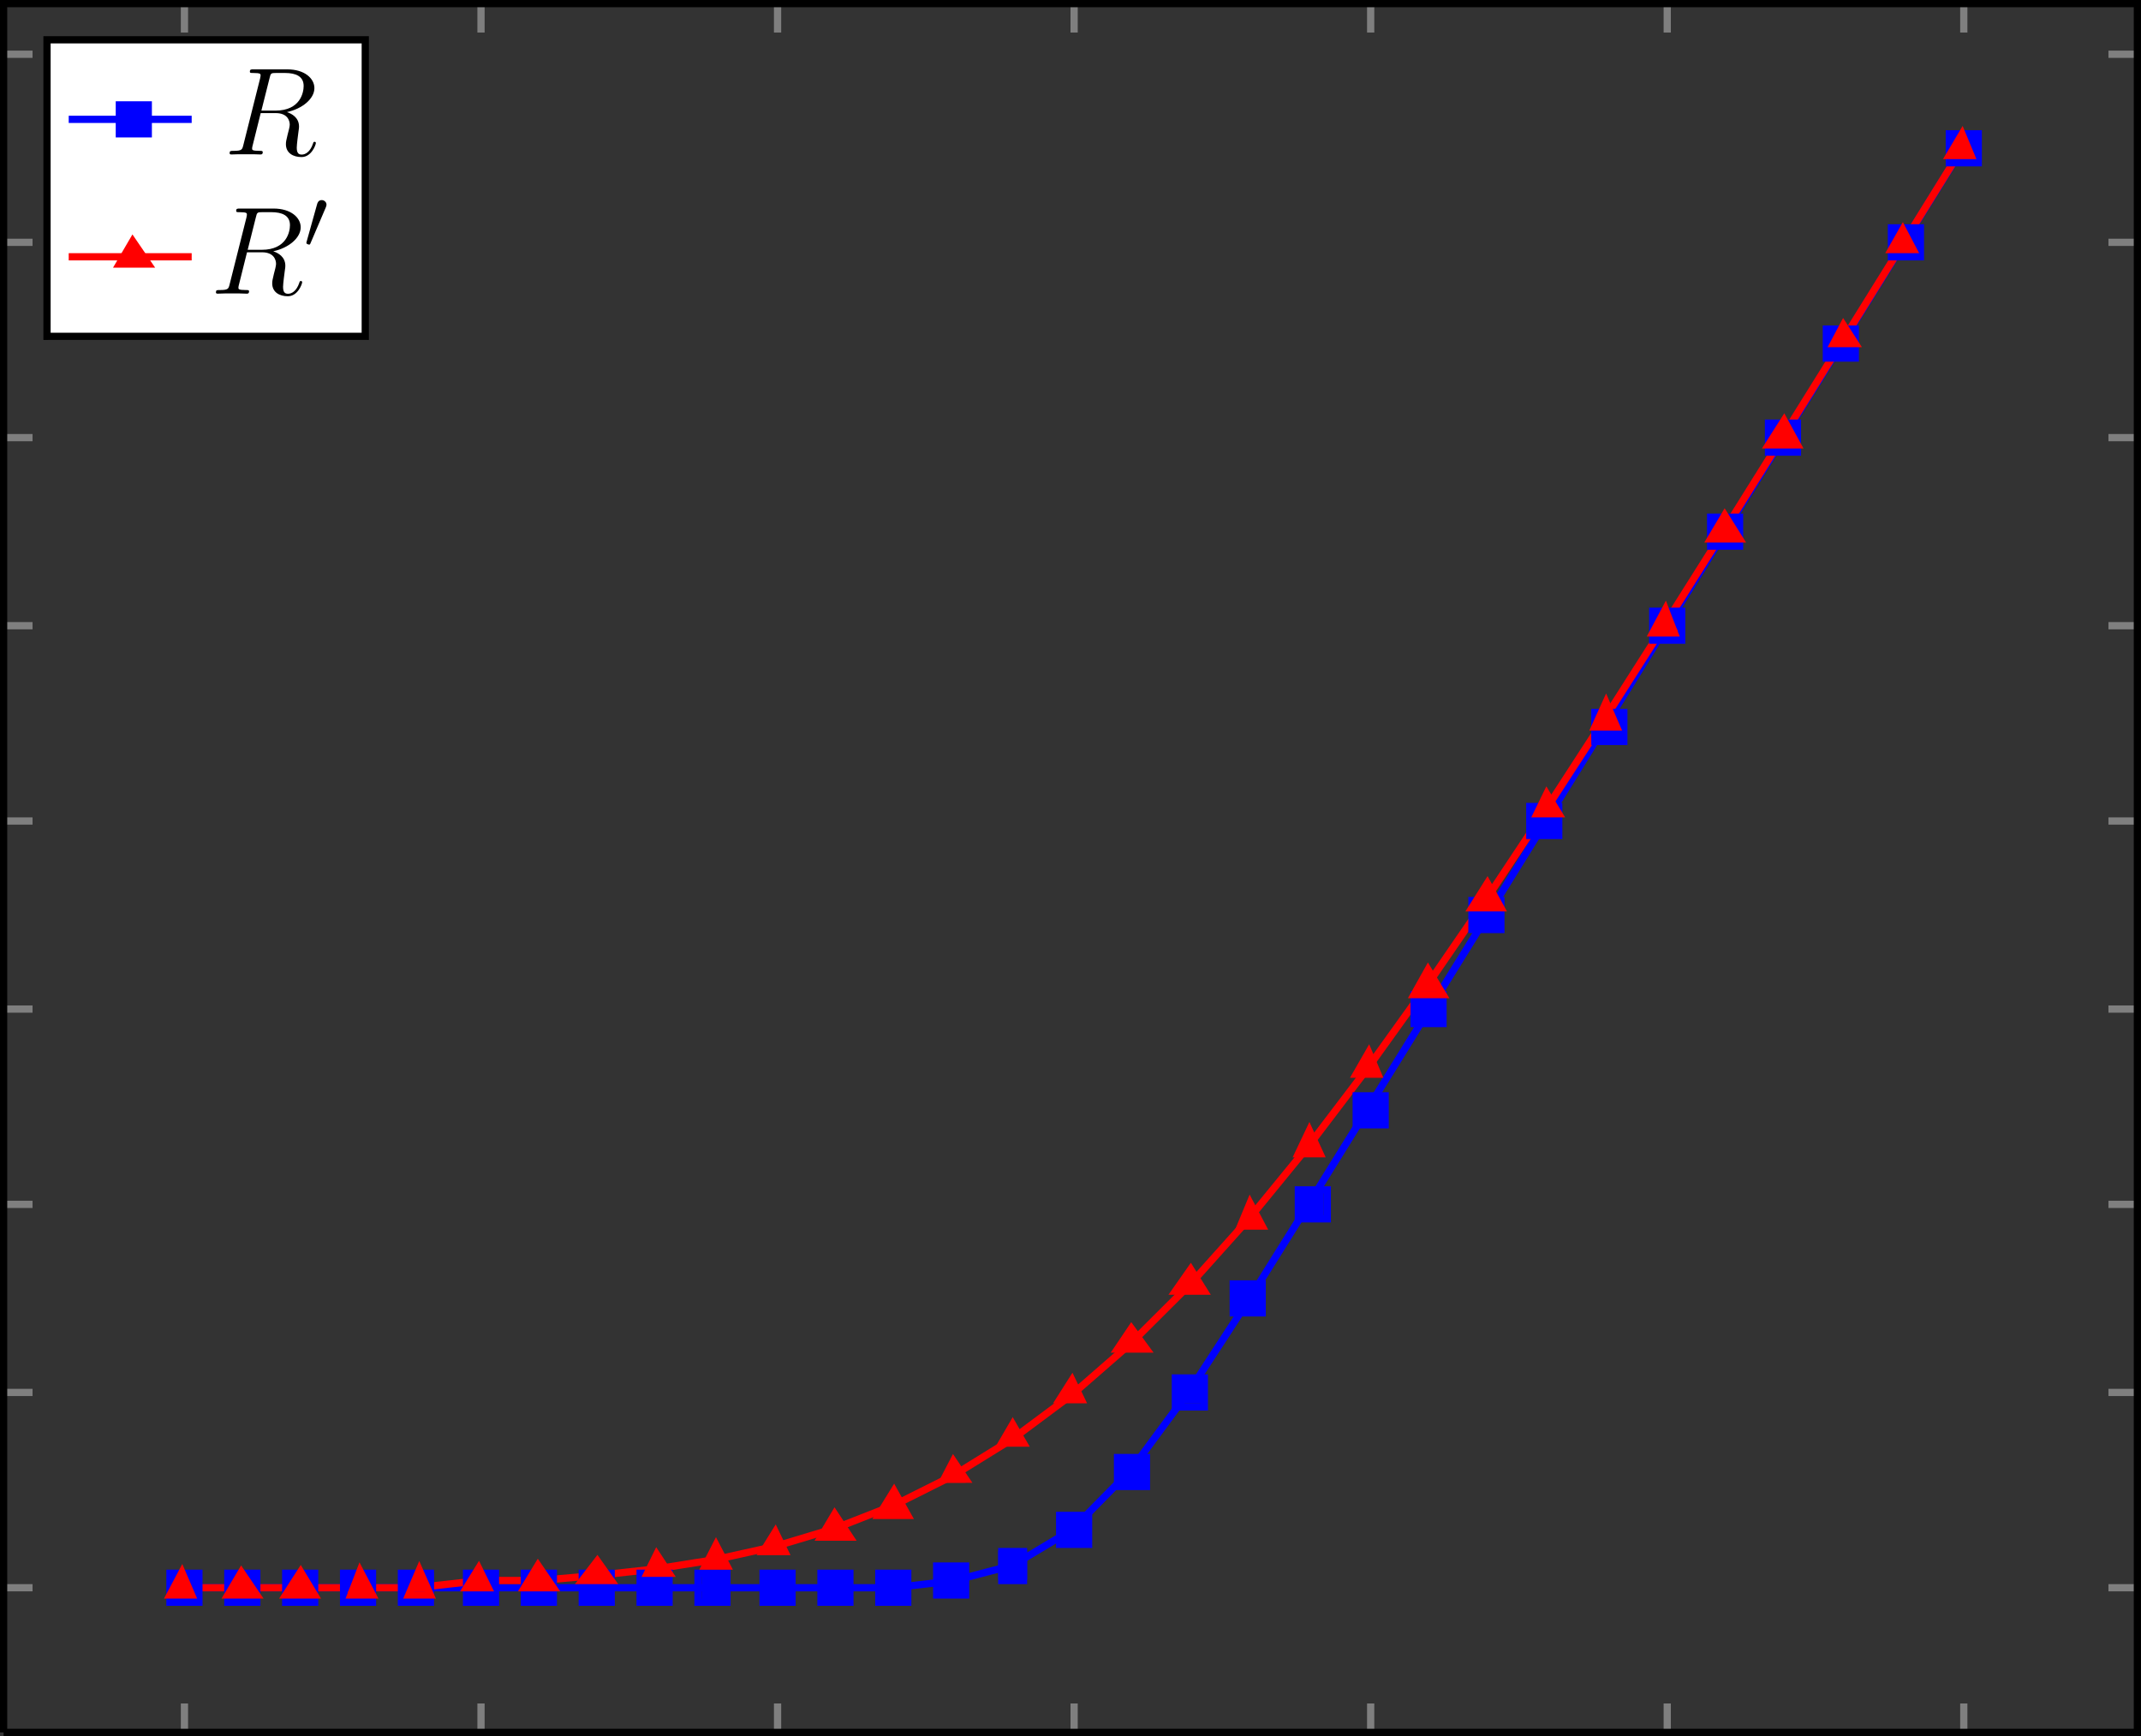 <?xml version="1.0" encoding="UTF-8" standalone="no"?>
<svg
   xmlns:dc="http://purl.org/dc/elements/1.1/"
   xmlns:cc="http://creativecommons.org/ns#"
   xmlns:rdf="http://www.w3.org/1999/02/22-rdf-syntax-ns#"
   xmlns:svg="http://www.w3.org/2000/svg"
   xmlns="http://www.w3.org/2000/svg"
   xmlns:xlink="http://www.w3.org/1999/xlink"
   xmlns:sodipodi="http://sodipodi.sourceforge.net/DTD/sodipodi-0.dtd"
   xmlns:inkscape="http://www.inkscape.org/namespaces/inkscape"
   width="370"
   height="300"
   viewBox="0 0 296 240"
   version="1.1"
   id="svg2"
   inkscape:version="0.48.4 r9939"
   sodipodi:docname="perf-func.svg">
  <rect x="0" y="0" width="296" height="240" fill="#333333" stroke="none"/>
  <sodipodi:namedview
     pagecolor="#ffffff"
     bordercolor="#666666"
     borderopacity="1"
     objecttolerance="10"
     gridtolerance="10"
     guidetolerance="10"
     inkscape:pageopacity="0"
     inkscape:pageshadow="2"
     inkscape:window-width="640"
     inkscape:window-height="480"
     id="namedview307"
     showgrid="false"
     fit-margin-top="0"
     fit-margin-left="0"
     fit-margin-right="0"
     fit-margin-bottom="0"
     inkscape:zoom="0.30787869"
     inkscape:cx="178.68124"
     inkscape:cy="16.702499"
     inkscape:window-x="49"
     inkscape:window-y="24"
     inkscape:window-maximized="0"
     inkscape:current-layer="svg2" />
  <defs
     id="defs4">
    <g
       id="g6">
      <symbol
         overflow="visible"
         id="glyph0-0"
         style="overflow:visible">
        <path
           style="stroke:none"
           d=""
           id="path9"
           inkscape:connector-curvature="0" />
      </symbol>
      <symbol
         overflow="visible"
         id="glyph0-1"
         style="overflow:visible">
        <path
           style="stroke:none"
           d="m 11.047,-9.469 c 0,0.875 -0.438,3.406 -3.906,3.406 l -1.938,0 1.141,-4.531 c 0.141,-0.641 0.219,-0.672 0.891,-0.672 l 1.234,0 c 1.484,0 2.578,0.453 2.578,1.797 z m 1.688,7.891 c 0,-0.125 -0.078,-0.172 -0.188,-0.172 -0.125,0 -0.172,0.094 -0.203,0.234 -0.406,1.219 -1.109,1.531 -1.547,1.531 -0.438,0 -0.703,-0.188 -0.703,-0.969 0,-0.406 0.203,-1.969 0.219,-2.062 0.094,-0.641 0.094,-0.703 0.094,-0.844 0,-1.25 -1.016,-1.781 -1.672,-2 2.125,-0.453 3.797,-1.844 3.797,-3.312 0,-1.344 -1.359,-2.594 -3.75,-2.594 l -4.672,0 c -0.344,0 -0.5,0 -0.5,0.328 0,0.172 0.125,0.172 0.453,0.172 1.031,0 1.031,0.141 1.031,0.328 0,0 0,0.141 -0.062,0.406 l -2.328,9.25 C 2.547,-0.672 2.516,-0.5 1.328,-0.5 0.938,-0.5 0.812,-0.5 0.812,-0.172 0.812,0 1,0 1.047,0 c 0.312,0 0.672,-0.031 1,-0.031 l 2.031,0 C 4.391,-0.031 4.75,0 5.062,0 5.203,0 5.391,0 5.391,-0.328 5.391,-0.5 5.234,-0.5 4.969,-0.5 c -1.047,0 -1.047,-0.141 -1.047,-0.312 0,0 0,-0.141 0.031,-0.266 l 1.156,-4.641 2.078,0 c 1.625,0 1.938,1.031 1.938,1.609 0,0.25 -0.172,0.922 -0.297,1.375 -0.188,0.781 -0.234,0.984 -0.234,1.312 0,1.219 1,1.781 2.156,1.781 1.391,0 1.984,-1.703 1.984,-1.938 z"
           id="path12"
           inkscape:connector-curvature="0" />
      </symbol>
      <symbol
         overflow="visible"
         id="glyph1-0"
         style="overflow:visible">
        <path
           style="stroke:none"
           d=""
           id="path15"
           inkscape:connector-curvature="0" />
      </symbol>
      <symbol
         overflow="visible"
         id="glyph1-1"
         style="overflow:visible">
        <path
           style="stroke:none"
           d="M 3.047,-5.719 C 3.125,-5.906 3.125,-6.016 3.125,-6.062 c 0,-0.359 -0.328,-0.625 -0.656,-0.625 -0.484,0 -0.594,0.406 -0.641,0.562 L 0.375,-0.922 C 0.375,-0.875 0.344,-0.812 0.344,-0.75 c 0,0.125 0.312,0.219 0.406,0.219 0,0 0.094,0 0.156,-0.172 z"
           id="path18"
           inkscape:connector-curvature="0" />
      </symbol>
    </g>
  </defs>
  <g
     id="surface1"
     transform="translate(-278,-71)">
    <path
       style="fill:none;stroke:#7f7f7f;stroke-width:1;stroke-linecap:butt;stroke-linejoin:miter;stroke-miterlimit:10;stroke-opacity:1"
       d="m 0.342,-20.121 0,4 m 0,235 0,-4 m 41,-235 0,4 m 0,235 0,-4 m 41,-235 0,4 m 0,235 0,-4 m 41,-235 0,4 m 0,235 0,-4 m 41,-235 0,4 m 0,235 0,-4 m 41,-235 0,4 m 0,235 0,-4 m 41,-235 0,4 m 0,235 0,-4"
       transform="matrix(1,0,0,-1,303.158,290.379)"
       id="path21"
       inkscape:connector-curvature="0" />
    <path
       style="fill:none;stroke:#7f7f7f;stroke-width:1;stroke-linecap:butt;stroke-linejoin:miter;stroke-miterlimit:10;stroke-opacity:1"
       d="m -24.658,-0.121 4,0 m 291,0 -4,0 m -291,27 4,0 m 291,0 -4,0 m -291,26 4,0 m 291,0 -4,0 m -291,27 4,0 m 291,0 -4,0 m -291,26 4,0 m 291,0 -4,0 m -291,27 4,0 m 291,0 -4,0 m -291,26 4,0 m 291,0 -4,0 m -291,27 4,0 m 291,0 -4,0 m -291,26 4,0 m 291,0 -4,0"
       transform="matrix(1,0,0,-1,303.158,290.379)"
       id="path23"
       inkscape:connector-curvature="0" />
    <path
       style="fill:none;stroke:#000000;stroke-width:1;stroke-linecap:butt;stroke-linejoin:miter;stroke-miterlimit:10;stroke-opacity:1"
       d="m -24.658,-20.121 0,239 295,0 0,-239 -295,0"
       transform="matrix(1,0,0,-1,303.158,290.379)"
       id="path25"
       inkscape:connector-curvature="0" />
    <path
       style="fill:none;stroke:#0000ff;stroke-width:1;stroke-linecap:butt;stroke-linejoin:miter;stroke-miterlimit:10;stroke-opacity:1"
       d="m 0.342,-0.121 98,0 8.305,0.957 8.203,2.145 8.203,4.918 8.203,8.332 8.203,11.117 8.203,12.602 8.203,13.117 8.203,13.238 41.016,66.25 8.207,13.254 32.812,53"
       transform="matrix(1,0,0,-1,303.158,290.379)"
       id="path27"
       inkscape:connector-curvature="0" />
    <path
       style="fill:none;stroke:#ff0000;stroke-width:1;stroke-linecap:butt;stroke-linejoin:miter;stroke-miterlimit:10;stroke-opacity:1"
       d="m 0.342,-0.121 32,0 9,1 8,0 8.082,0.711 8.203,0.902 8.203,1.297 8.203,1.816 8.203,2.465 8.203,3.219 8.207,4.109 8.203,5.074 8.203,6.109 8.203,7.152 8.203,8.176 8.203,9.156 8.203,10.031 8.203,10.797 8.203,11.438 8.203,11.949 8.203,12.352 8.203,12.652 8.203,12.867 8.207,13.012 8.203,13.105 8.203,13.172 8.203,13.195 8.203,13.223"
       transform="matrix(1,0,0,-1,303.158,290.379)"
       id="path29"
       inkscape:connector-curvature="0" />
    <path
       style="fill:#0000ff;fill-opacity:1;fill-rule:nonzero;stroke:none"
       d="m 301.164,292.371 3.988,0 0,-3.984 -3.988,0 z"
       id="path31"
       inkscape:connector-curvature="0" />
    <path
       style="fill:none;stroke:#0000ff;stroke-width:1;stroke-linecap:butt;stroke-linejoin:miter;stroke-miterlimit:10;stroke-opacity:1"
       d="m -1.658,-2.121 4,0 0,4 -4,0 z"
       transform="matrix(1,0,0,-1,303.158,290.379)"
       id="path33"
       inkscape:connector-curvature="0" />
    <path
       style="fill:#0000ff;fill-opacity:1;fill-rule:nonzero;stroke:none"
       d="m 309.367,292.371 3.988,0 0,-3.984 -3.988,0 z"
       id="path35"
       inkscape:connector-curvature="0" />
    <path
       style="fill:none;stroke:#0000ff;stroke-width:1;stroke-linecap:butt;stroke-linejoin:miter;stroke-miterlimit:10;stroke-opacity:1"
       d="m 6.342,-2.121 4,0 0,4 -4,0 z"
       transform="matrix(1,0,0,-1,303.158,290.379)"
       id="path37"
       inkscape:connector-curvature="0" />
    <path
       style="fill:#0000ff;fill-opacity:1;fill-rule:nonzero;stroke:none"
       d="m 317.574,292.371 3.984,0 0,-3.984 -3.984,0 z"
       id="path39"
       inkscape:connector-curvature="0" />
    <path
       style="fill:none;stroke:#0000ff;stroke-width:1;stroke-linecap:butt;stroke-linejoin:miter;stroke-miterlimit:10;stroke-opacity:1"
       d="m 14.342,-2.121 4,0 0,4 -4,0 z"
       transform="matrix(1,0,0,-1,303.158,290.379)"
       id="path41"
       inkscape:connector-curvature="0" />
    <path
       style="fill:#0000ff;fill-opacity:1;fill-rule:nonzero;stroke:none"
       d="m 325.777,292.371 3.984,0 0,-3.984 -3.984,0 z"
       id="path43"
       inkscape:connector-curvature="0" />
    <path
       style="fill:none;stroke:#0000ff;stroke-width:1;stroke-linecap:butt;stroke-linejoin:miter;stroke-miterlimit:10;stroke-opacity:1"
       d="m 22.342,-2.121 4,0 0,4 -4,0 z"
       transform="matrix(1,0,0,-1,303.158,290.379)"
       id="path45"
       inkscape:connector-curvature="0" />
    <path
       style="fill:#0000ff;fill-opacity:1;fill-rule:nonzero;stroke:none"
       d="m 333.98,292.371 3.984,0 0,-3.984 -3.984,0 z"
       id="path47"
       inkscape:connector-curvature="0" />
    <path
       style="fill:none;stroke:#0000ff;stroke-width:1;stroke-linecap:butt;stroke-linejoin:miter;stroke-miterlimit:10;stroke-opacity:1"
       d="m 30.342,-2.121 4,0 0,4 -4,0 z"
       transform="matrix(1,0,0,-1,303.158,290.379)"
       id="path49"
       inkscape:connector-curvature="0" />
    <path
       style="fill:#0000ff;fill-opacity:1;fill-rule:nonzero;stroke:none"
       d="m 342.184,292.371 3.984,0 0,-3.984 -3.984,0 z"
       id="path51"
       inkscape:connector-curvature="0" />
    <path
       style="fill:none;stroke:#0000ff;stroke-width:1;stroke-linecap:butt;stroke-linejoin:miter;stroke-miterlimit:10;stroke-opacity:1"
       d="m 39.342,-2.121 4,0 0,4 -4,0 z"
       transform="matrix(1,0,0,-1,303.158,290.379)"
       id="path53"
       inkscape:connector-curvature="0" />
    <path
       style="fill:#0000ff;fill-opacity:1;fill-rule:nonzero;stroke:none"
       d="m 350.387,292.371 3.984,0 0,-3.984 -3.984,0 z"
       id="path55"
       inkscape:connector-curvature="0" />
    <path
       style="fill:none;stroke:#0000ff;stroke-width:1;stroke-linecap:butt;stroke-linejoin:miter;stroke-miterlimit:10;stroke-opacity:1"
       d="m 47.342,-2.121 4,0 0,4 -4,0 z"
       transform="matrix(1,0,0,-1,303.158,290.379)"
       id="path57"
       inkscape:connector-curvature="0" />
    <path
       style="fill:#0000ff;fill-opacity:1;fill-rule:nonzero;stroke:none"
       d="m 358.59,292.371 3.984,0 0,-3.984 -3.984,0 z"
       id="path59"
       inkscape:connector-curvature="0" />
    <path
       style="fill:none;stroke:#0000ff;stroke-width:1;stroke-linecap:butt;stroke-linejoin:miter;stroke-miterlimit:10;stroke-opacity:1"
       d="m 55.342,-2.121 4,0 0,4 -4,0 z"
       transform="matrix(1,0,0,-1,303.158,290.379)"
       id="path61"
       inkscape:connector-curvature="0" />
    <path
       style="fill:#0000ff;fill-opacity:1;fill-rule:nonzero;stroke:none"
       d="m 366.793,292.371 3.984,0 0,-3.984 -3.984,0 z"
       id="path63"
       inkscape:connector-curvature="0" />
    <path
       style="fill:none;stroke:#0000ff;stroke-width:1;stroke-linecap:butt;stroke-linejoin:miter;stroke-miterlimit:10;stroke-opacity:1"
       d="m 63.342,-2.121 4,0 0,4 -4,0 z"
       transform="matrix(1,0,0,-1,303.158,290.379)"
       id="path65"
       inkscape:connector-curvature="0" />
    <path
       style="fill:#0000ff;fill-opacity:1;fill-rule:nonzero;stroke:none"
       d="m 374.996,292.371 3.984,0 0,-3.984 -3.984,0 z"
       id="path67"
       inkscape:connector-curvature="0" />
    <path
       style="fill:none;stroke:#0000ff;stroke-width:1;stroke-linecap:butt;stroke-linejoin:miter;stroke-miterlimit:10;stroke-opacity:1"
       d="m 71.342,-2.121 4,0 0,4 -4,0 z"
       transform="matrix(1,0,0,-1,303.158,290.379)"
       id="path69"
       inkscape:connector-curvature="0" />
    <path
       style="fill:#0000ff;fill-opacity:1;fill-rule:nonzero;stroke:none"
       d="m 383.199,292.371 3.984,0 0,-3.984 -3.984,0 z"
       id="path71"
       inkscape:connector-curvature="0" />
    <path
       style="fill:none;stroke:#0000ff;stroke-width:1;stroke-linecap:butt;stroke-linejoin:miter;stroke-miterlimit:10;stroke-opacity:1"
       d="m 80.342,-2.121 4,0 0,4 -4,0 z"
       transform="matrix(1,0,0,-1,303.158,290.379)"
       id="path73"
       inkscape:connector-curvature="0" />
    <path
       style="fill:#0000ff;fill-opacity:1;fill-rule:nonzero;stroke:none"
       d="m 391.402,292.344 3.984,0 0,-3.984 -3.984,0 z"
       id="path75"
       inkscape:connector-curvature="0" />
    <path
       style="fill:none;stroke:#0000ff;stroke-width:1;stroke-linecap:butt;stroke-linejoin:miter;stroke-miterlimit:10;stroke-opacity:1"
       d="m 88.342,-2.121 4,0 0,4 -4,0 z"
       transform="matrix(1,0,0,-1,303.158,290.379)"
       id="path77"
       inkscape:connector-curvature="0" />
    <path
       style="fill:#0000ff;fill-opacity:1;fill-rule:nonzero;stroke:none"
       d="m 399.605,292.199 3.988,0 0,-3.984 -3.988,0 z"
       id="path79"
       inkscape:connector-curvature="0" />
    <path
       style="fill:none;stroke:#0000ff;stroke-width:1;stroke-linecap:butt;stroke-linejoin:miter;stroke-miterlimit:10;stroke-opacity:1"
       d="m 96.342,-2.121 4,0 0,4 -4,0 z"
       transform="matrix(1,0,0,-1,303.158,290.379)"
       id="path81"
       inkscape:connector-curvature="0" />
    <path
       style="fill:#0000ff;fill-opacity:1;fill-rule:nonzero;stroke:none"
       d="m 407.809,291.535 3.988,0 0,-3.984 -3.988,0 z"
       id="path83"
       inkscape:connector-curvature="0" />
    <path
       style="fill:none;stroke:#0000ff;stroke-width:1;stroke-linecap:butt;stroke-linejoin:miter;stroke-miterlimit:10;stroke-opacity:1"
       d="m 104.342,-1.121 4,0 0,4 -4,0 z"
       transform="matrix(1,0,0,-1,303.158,290.379)"
       id="path85"
       inkscape:connector-curvature="0" />
    <path
       style="fill:#0000ff;fill-opacity:1;fill-rule:nonzero;stroke:none"
       d="m 416.012,289.391 3.988,0 0,-3.984 -3.988,0 z"
       id="path87"
       inkscape:connector-curvature="0" />
    <path
       style="fill:none;stroke:#0000ff;stroke-width:1;stroke-linecap:butt;stroke-linejoin:miter;stroke-miterlimit:10;stroke-opacity:1"
       d="m 113.342,0.879 3,0 0,4 -3,0 z"
       transform="matrix(1,0,0,-1,303.158,290.379)"
       id="path89"
       inkscape:connector-curvature="0" />
    <path
       style="fill:#0000ff;fill-opacity:1;fill-rule:nonzero;stroke:none"
       d="m 424.219,284.473 3.984,0 0,-3.984 -3.984,0 z"
       id="path91"
       inkscape:connector-curvature="0" />
    <path
       style="fill:none;stroke:#0000ff;stroke-width:1;stroke-linecap:butt;stroke-linejoin:miter;stroke-miterlimit:10;stroke-opacity:1"
       d="m 121.342,5.879 4,0 0,4 -4,0 z"
       transform="matrix(1,0,0,-1,303.158,290.379)"
       id="path93"
       inkscape:connector-curvature="0" />
    <path
       style="fill:#0000ff;fill-opacity:1;fill-rule:nonzero;stroke:none"
       d="m 432.422,276.141 3.984,0 0,-3.984 -3.984,0 z"
       id="path95"
       inkscape:connector-curvature="0" />
    <path
       style="fill:none;stroke:#0000ff;stroke-width:1;stroke-linecap:butt;stroke-linejoin:miter;stroke-miterlimit:10;stroke-opacity:1"
       d="m 129.342,13.879 4,0 0,4 -4,0 z"
       transform="matrix(1,0,0,-1,303.158,290.379)"
       id="path97"
       inkscape:connector-curvature="0" />
    <path
       style="fill:#0000ff;fill-opacity:1;fill-rule:nonzero;stroke:none"
       d="m 440.625,265.023 3.984,0 0,-3.984 -3.984,0 z"
       id="path99"
       inkscape:connector-curvature="0" />
    <path
       style="fill:none;stroke:#0000ff;stroke-width:1;stroke-linecap:butt;stroke-linejoin:miter;stroke-miterlimit:10;stroke-opacity:1"
       d="m 137.342,24.879 4,0 0,4 -4,0 z"
       transform="matrix(1,0,0,-1,303.158,290.379)"
       id="path101"
       inkscape:connector-curvature="0" />
    <path
       style="fill:#0000ff;fill-opacity:1;fill-rule:nonzero;stroke:none"
       d="m 448.828,252.422 3.984,0 0,-3.984 -3.984,0 z"
       id="path103"
       inkscape:connector-curvature="0" />
    <path
       style="fill:none;stroke:#0000ff;stroke-width:1;stroke-linecap:butt;stroke-linejoin:miter;stroke-miterlimit:10;stroke-opacity:1"
       d="m 145.342,37.879 4,0 0,4 -4,0 z"
       transform="matrix(1,0,0,-1,303.158,290.379)"
       id="path105"
       inkscape:connector-curvature="0" />
    <path
       style="fill:#0000ff;fill-opacity:1;fill-rule:nonzero;stroke:none"
       d="m 457.031,239.305 3.984,0 0,-3.984 -3.984,0 z"
       id="path107"
       inkscape:connector-curvature="0" />
    <path
       style="fill:none;stroke:#0000ff;stroke-width:1;stroke-linecap:butt;stroke-linejoin:miter;stroke-miterlimit:10;stroke-opacity:1"
       d="m 154.342,50.879 4,0 0,4 -4,0 z"
       transform="matrix(1,0,0,-1,303.158,290.379)"
       id="path109"
       inkscape:connector-curvature="0" />
    <path
       style="fill:#0000ff;fill-opacity:1;fill-rule:nonzero;stroke:none"
       d="m 465.234,226.066 3.984,0 0,-3.984 -3.984,0 z"
       id="path111"
       inkscape:connector-curvature="0" />
    <path
       style="fill:none;stroke:#0000ff;stroke-width:1;stroke-linecap:butt;stroke-linejoin:miter;stroke-miterlimit:10;stroke-opacity:1"
       d="m 162.342,63.879 4,0 0,4 -4,0 z"
       transform="matrix(1,0,0,-1,303.158,290.379)"
       id="path113"
       inkscape:connector-curvature="0" />
    <path
       style="fill:#0000ff;fill-opacity:1;fill-rule:nonzero;stroke:none"
       d="m 473.438,212.816 3.984,0 0,-3.984 -3.984,0 z"
       id="path115"
       inkscape:connector-curvature="0" />
    <path
       style="fill:none;stroke:#0000ff;stroke-width:1;stroke-linecap:butt;stroke-linejoin:miter;stroke-miterlimit:10;stroke-opacity:1"
       d="m 170.342,77.879 4,0 0,4 -4,0 z"
       transform="matrix(1,0,0,-1,303.158,290.379)"
       id="path117"
       inkscape:connector-curvature="0" />
    <path
       style="fill:#0000ff;fill-opacity:1;fill-rule:nonzero;stroke:none"
       d="m 481.641,199.566 3.984,0 0,-3.984 -3.984,0 z"
       id="path119"
       inkscape:connector-curvature="0" />
    <path
       style="fill:none;stroke:#0000ff;stroke-width:1;stroke-linecap:butt;stroke-linejoin:miter;stroke-miterlimit:10;stroke-opacity:1"
       d="m 178.342,90.879 4,0 0,4 -4,0 z"
       transform="matrix(1,0,0,-1,303.158,290.379)"
       id="path121"
       inkscape:connector-curvature="0" />
    <path
       style="fill:#0000ff;fill-opacity:1;fill-rule:nonzero;stroke:none"
       d="m 489.844,186.316 3.984,0 0,-3.984 -3.984,0 z"
       id="path123"
       inkscape:connector-curvature="0" />
    <path
       style="fill:none;stroke:#0000ff;stroke-width:1;stroke-linecap:butt;stroke-linejoin:miter;stroke-miterlimit:10;stroke-opacity:1"
       d="m 186.342,103.879 4,0 0,4 -4,0 z"
       transform="matrix(1,0,0,-1,303.158,290.379)"
       id="path125"
       inkscape:connector-curvature="0" />
    <path
       style="fill:#0000ff;fill-opacity:1;fill-rule:nonzero;stroke:none"
       d="m 498.047,173.066 3.984,0 0,-3.984 -3.984,0 z"
       id="path127"
       inkscape:connector-curvature="0" />
    <path
       style="fill:none;stroke:#0000ff;stroke-width:1;stroke-linecap:butt;stroke-linejoin:miter;stroke-miterlimit:10;stroke-opacity:1"
       d="m 195.342,116.879 4,0 0,4 -4,0 z"
       transform="matrix(1,0,0,-1,303.158,290.379)"
       id="path129"
       inkscape:connector-curvature="0" />
    <path
       style="fill:#0000ff;fill-opacity:1;fill-rule:nonzero;stroke:none"
       d="m 506.25,159.816 3.988,0 0,-3.988 -3.988,0 z"
       id="path131"
       inkscape:connector-curvature="0" />
    <path
       style="fill:none;stroke:#0000ff;stroke-width:1;stroke-linecap:butt;stroke-linejoin:miter;stroke-miterlimit:10;stroke-opacity:1"
       d="m 203.342,130.879 4,0 0,4 -4,0 z"
       transform="matrix(1,0,0,-1,303.158,290.379)"
       id="path133"
       inkscape:connector-curvature="0" />
    <path
       style="fill:#0000ff;fill-opacity:1;fill-rule:nonzero;stroke:none"
       d="m 514.453,146.566 3.988,0 0,-3.988 -3.988,0 z"
       id="path135"
       inkscape:connector-curvature="0" />
    <path
       style="fill:none;stroke:#0000ff;stroke-width:1;stroke-linecap:butt;stroke-linejoin:miter;stroke-miterlimit:10;stroke-opacity:1"
       d="m 211.342,143.879 4,0 0,4 -4,0 z"
       transform="matrix(1,0,0,-1,303.158,290.379)"
       id="path137"
       inkscape:connector-curvature="0" />
    <path
       style="fill:#0000ff;fill-opacity:1;fill-rule:nonzero;stroke:none"
       d="m 522.66,133.312 3.984,0 0,-3.984 -3.984,0 z"
       id="path139"
       inkscape:connector-curvature="0" />
    <path
       style="fill:none;stroke:#0000ff;stroke-width:1;stroke-linecap:butt;stroke-linejoin:miter;stroke-miterlimit:10;stroke-opacity:1"
       d="m 219.342,156.879 4,0 0,4 -4,0 z"
       transform="matrix(1,0,0,-1,303.158,290.379)"
       id="path141"
       inkscape:connector-curvature="0" />
    <path
       style="fill:#0000ff;fill-opacity:1;fill-rule:nonzero;stroke:none"
       d="m 530.863,120.062 3.984,0 0,-3.984 -3.984,0 z"
       id="path143"
       inkscape:connector-curvature="0" />
    <path
       style="fill:none;stroke:#0000ff;stroke-width:1;stroke-linecap:butt;stroke-linejoin:miter;stroke-miterlimit:10;stroke-opacity:1"
       d="m 227.342,169.879 4,0 0,4 -4,0 z"
       transform="matrix(1,0,0,-1,303.158,290.379)"
       id="path145"
       inkscape:connector-curvature="0" />
    <path
       style="fill:#0000ff;fill-opacity:1;fill-rule:nonzero;stroke:none"
       d="m 539.066,106.812 3.984,0 0,-3.984 -3.984,0 z"
       id="path147"
       inkscape:connector-curvature="0" />
    <path
       style="fill:none;stroke:#0000ff;stroke-width:1;stroke-linecap:butt;stroke-linejoin:miter;stroke-miterlimit:10;stroke-opacity:1"
       d="m 236.342,183.879 4,0 0,4 -4,0 z"
       transform="matrix(1,0,0,-1,303.158,290.379)"
       id="path149"
       inkscape:connector-curvature="0" />
    <path
       style="fill:#0000ff;fill-opacity:1;fill-rule:nonzero;stroke:none"
       d="m 547.27,93.562 3.984,0 0,-3.984 -3.984,0 z"
       id="path151"
       inkscape:connector-curvature="0" />
    <path
       style="fill:none;stroke:#0000ff;stroke-width:1;stroke-linecap:butt;stroke-linejoin:miter;stroke-miterlimit:10;stroke-opacity:1"
       d="m 244.342,196.879 4,0 0,4 -4,0 z"
       transform="matrix(1,0,0,-1,303.158,290.379)"
       id="path153"
       inkscape:connector-curvature="0" />
    <path
       style="fill:#ff0000;fill-opacity:1;fill-rule:nonzero;stroke:none"
       d="m 303.156,288.375 1.727,2.988 -3.449,0 z"
       id="path155"
       inkscape:connector-curvature="0" />
    <path
       style="fill:none;stroke:#ff0000;stroke-width:1;stroke-linecap:butt;stroke-linejoin:miter;stroke-miterlimit:10;stroke-opacity:1"
       d="m -0.002,2.004 1.344,-3.125 -3,0 z"
       transform="matrix(1,0,0,-1,303.158,290.379)"
       id="path157"
       inkscape:connector-curvature="0" />
    <path
       style="fill:#ff0000;fill-opacity:1;fill-rule:nonzero;stroke:none"
       d="m 311.363,288.348 1.723,2.988 -3.449,0 z"
       id="path159"
       inkscape:connector-curvature="0" />
    <path
       style="fill:none;stroke:#ff0000;stroke-width:1;stroke-linecap:butt;stroke-linejoin:miter;stroke-miterlimit:10;stroke-opacity:1"
       d="M 8.205,2.031 10.342,-1.121 l -4,0 z"
       transform="matrix(1,0,0,-1,303.158,290.379)"
       id="path161"
       inkscape:connector-curvature="0" />
    <path
       style="fill:#ff0000;fill-opacity:1;fill-rule:nonzero;stroke:none"
       d="m 319.566,288.293 1.723,2.988 -3.449,0 z"
       id="path163"
       inkscape:connector-curvature="0" />
    <path
       style="fill:none;stroke:#ff0000;stroke-width:1;stroke-linecap:butt;stroke-linejoin:miter;stroke-miterlimit:10;stroke-opacity:1"
       d="M 16.408,2.086 18.342,-1.121 l -4,0 z"
       transform="matrix(1,0,0,-1,303.158,290.379)"
       id="path165"
       inkscape:connector-curvature="0" />
    <path
       style="fill:#ff0000;fill-opacity:1;fill-rule:nonzero;stroke:none"
       d="m 327.77,288.199 1.723,2.992 -3.449,0 z"
       id="path167"
       inkscape:connector-curvature="0" />
    <path
       style="fill:none;stroke:#ff0000;stroke-width:1;stroke-linecap:butt;stroke-linejoin:miter;stroke-miterlimit:10;stroke-opacity:1"
       d="M 24.612,2.18 26.342,-1.121 l -3,0 z"
       transform="matrix(1,0,0,-1,303.158,290.379)"
       id="path169"
       inkscape:connector-curvature="0" />
    <path
       style="fill:#ff0000;fill-opacity:1;fill-rule:nonzero;stroke:none"
       d="m 335.973,288.055 1.727,2.988 -3.453,0 z"
       id="path171"
       inkscape:connector-curvature="0" />
    <path
       style="fill:none;stroke:#ff0000;stroke-width:1;stroke-linecap:butt;stroke-linejoin:miter;stroke-miterlimit:10;stroke-opacity:1"
       d="M 32.815,2.324 34.342,-1.121 l -3,0 z"
       transform="matrix(1,0,0,-1,303.158,290.379)"
       id="path173"
       inkscape:connector-curvature="0" />
    <path
       style="fill:#ff0000;fill-opacity:1;fill-rule:nonzero;stroke:none"
       d="m 344.176,287.805 1.727,2.988 -3.453,0 z"
       id="path175"
       inkscape:connector-curvature="0" />
    <path
       style="fill:none;stroke:#ff0000;stroke-width:1;stroke-linecap:butt;stroke-linejoin:miter;stroke-miterlimit:10;stroke-opacity:1"
       d="M 41.018,2.574 42.342,-0.121 l -3,0 z"
       transform="matrix(1,0,0,-1,303.158,290.379)"
       id="path177"
       inkscape:connector-curvature="0" />
    <path
       style="fill:#ff0000;fill-opacity:1;fill-rule:nonzero;stroke:none"
       d="m 352.379,287.406 1.727,2.988 -3.453,0 z"
       id="path179"
       inkscape:connector-curvature="0" />
    <path
       style="fill:none;stroke:#ff0000;stroke-width:1;stroke-linecap:butt;stroke-linejoin:miter;stroke-miterlimit:10;stroke-opacity:1"
       d="M 49.221,2.973 51.342,-0.121 l -4,0 z"
       transform="matrix(1,0,0,-1,303.158,290.379)"
       id="path181"
       inkscape:connector-curvature="0" />
    <path
       style="fill:#ff0000;fill-opacity:1;fill-rule:nonzero;stroke:none"
       d="m 360.582,286.797 1.727,2.988 -3.453,0 z"
       id="path183"
       inkscape:connector-curvature="0" />
    <path
       style="fill:none;stroke:#ff0000;stroke-width:1;stroke-linecap:butt;stroke-linejoin:miter;stroke-miterlimit:10;stroke-opacity:1"
       d="M 57.424,3.582 59.342,0.879 l -4,0 z"
       transform="matrix(1,0,0,-1,303.158,290.379)"
       id="path185"
       inkscape:connector-curvature="0" />
    <path
       style="fill:#ff0000;fill-opacity:1;fill-rule:nonzero;stroke:none"
       d="m 368.785,285.895 1.727,2.988 -3.453,0 z"
       id="path187"
       inkscape:connector-curvature="0" />
    <path
       style="fill:none;stroke:#ff0000;stroke-width:1;stroke-linecap:butt;stroke-linejoin:miter;stroke-miterlimit:10;stroke-opacity:1"
       d="M 65.627,4.484 67.342,1.879 l -3,0 z"
       transform="matrix(1,0,0,-1,303.158,290.379)"
       id="path189"
       inkscape:connector-curvature="0" />
    <path
       style="fill:#ff0000;fill-opacity:1;fill-rule:nonzero;stroke:none"
       d="m 376.988,284.598 1.727,2.988 -3.453,0 z"
       id="path191"
       inkscape:connector-curvature="0" />
    <path
       style="fill:none;stroke:#ff0000;stroke-width:1;stroke-linecap:butt;stroke-linejoin:miter;stroke-miterlimit:10;stroke-opacity:1"
       d="M 73.83,5.781 75.342,2.879 l -3,0 z"
       transform="matrix(1,0,0,-1,303.158,290.379)"
       id="path193"
       inkscape:connector-curvature="0" />
    <path
       style="fill:#ff0000;fill-opacity:1;fill-rule:nonzero;stroke:none"
       d="m 385.191,282.781 1.727,2.988 -3.449,0 z"
       id="path195"
       inkscape:connector-curvature="0" />
    <path
       style="fill:none;stroke:#ff0000;stroke-width:1;stroke-linecap:butt;stroke-linejoin:miter;stroke-miterlimit:10;stroke-opacity:1"
       d="M 82.033,7.598 83.342,4.879 l -3,0 z"
       transform="matrix(1,0,0,-1,303.158,290.379)"
       id="path197"
       inkscape:connector-curvature="0" />
    <path
       style="fill:#ff0000;fill-opacity:1;fill-rule:nonzero;stroke:none"
       d="m 393.395,280.316 1.727,2.988 -3.449,0 z"
       id="path199"
       inkscape:connector-curvature="0" />
    <path
       style="fill:none;stroke:#ff0000;stroke-width:1;stroke-linecap:butt;stroke-linejoin:miter;stroke-miterlimit:10;stroke-opacity:1"
       d="M 90.237,10.063 92.342,6.879 l -4,0 z"
       transform="matrix(1,0,0,-1,303.158,290.379)"
       id="path201"
       inkscape:connector-curvature="0" />
    <path
       style="fill:#ff0000;fill-opacity:1;fill-rule:nonzero;stroke:none"
       d="m 401.598,277.098 1.727,2.988 -3.449,0 z"
       id="path203"
       inkscape:connector-curvature="0" />
    <path
       style="fill:none;stroke:#ff0000;stroke-width:1;stroke-linecap:butt;stroke-linejoin:miter;stroke-miterlimit:10;stroke-opacity:1"
       d="M 98.44,13.281 100.342,9.879 l -4,0 z"
       transform="matrix(1,0,0,-1,303.158,290.379)"
       id="path205"
       inkscape:connector-curvature="0" />
    <path
       style="fill:#ff0000;fill-opacity:1;fill-rule:nonzero;stroke:none"
       d="m 409.805,272.988 1.723,2.988 -3.449,0 z"
       id="path207"
       inkscape:connector-curvature="0" />
    <path
       style="fill:none;stroke:#ff0000;stroke-width:1;stroke-linecap:butt;stroke-linejoin:miter;stroke-miterlimit:10;stroke-opacity:1"
       d="M 106.647,17.391 108.342,14.879 l -3,0 z"
       transform="matrix(1,0,0,-1,303.158,290.379)"
       id="path209"
       inkscape:connector-curvature="0" />
    <path
       style="fill:#ff0000;fill-opacity:1;fill-rule:nonzero;stroke:none"
       d="m 418.008,267.914 1.723,2.988 -3.449,0 z"
       id="path211"
       inkscape:connector-curvature="0" />
    <path
       style="fill:none;stroke:#ff0000;stroke-width:1;stroke-linecap:butt;stroke-linejoin:miter;stroke-miterlimit:10;stroke-opacity:1"
       d="M 114.85,22.465 116.342,19.879 l -3,0 z"
       transform="matrix(1,0,0,-1,303.158,290.379)"
       id="path213"
       inkscape:connector-curvature="0" />
    <path
       style="fill:#ff0000;fill-opacity:1;fill-rule:nonzero;stroke:none"
       d="m 426.211,261.805 1.723,2.992 -3.449,0 z"
       id="path215"
       inkscape:connector-curvature="0" />
    <path
       style="fill:none;stroke:#ff0000;stroke-width:1;stroke-linecap:butt;stroke-linejoin:miter;stroke-miterlimit:10;stroke-opacity:1"
       d="M 123.053,28.574 124.342,25.879 l -3,0 z"
       transform="matrix(1,0,0,-1,303.158,290.379)"
       id="path217"
       inkscape:connector-curvature="0" />
    <path
       style="fill:#ff0000;fill-opacity:1;fill-rule:nonzero;stroke:none"
       d="m 434.414,254.652 1.727,2.988 -3.453,0 z"
       id="path219"
       inkscape:connector-curvature="0" />
    <path
       style="fill:none;stroke:#ff0000;stroke-width:1;stroke-linecap:butt;stroke-linejoin:miter;stroke-miterlimit:10;stroke-opacity:1"
       d="M 131.256,35.727 133.342,32.879 l -4,0 z"
       transform="matrix(1,0,0,-1,303.158,290.379)"
       id="path221"
       inkscape:connector-curvature="0" />
    <path
       style="fill:#ff0000;fill-opacity:1;fill-rule:nonzero;stroke:none"
       d="m 442.617,246.477 1.727,2.988 -3.453,0 z"
       id="path223"
       inkscape:connector-curvature="0" />
    <path
       style="fill:none;stroke:#ff0000;stroke-width:1;stroke-linecap:butt;stroke-linejoin:miter;stroke-miterlimit:10;stroke-opacity:1"
       d="M 139.459,43.902 141.342,40.879 l -4,0 z"
       transform="matrix(1,0,0,-1,303.158,290.379)"
       id="path225"
       inkscape:connector-curvature="0" />
    <path
       style="fill:#ff0000;fill-opacity:1;fill-rule:nonzero;stroke:none"
       d="m 450.82,237.32 1.727,2.988 -3.453,0 z"
       id="path227"
       inkscape:connector-curvature="0" />
    <path
       style="fill:none;stroke:#ff0000;stroke-width:1;stroke-linecap:butt;stroke-linejoin:miter;stroke-miterlimit:10;stroke-opacity:1"
       d="M 147.662,53.059 149.342,49.879 l -3,0 z"
       transform="matrix(1,0,0,-1,303.158,290.379)"
       id="path229"
       inkscape:connector-curvature="0" />
    <path
       style="fill:#ff0000;fill-opacity:1;fill-rule:nonzero;stroke:none"
       d="m 459.023,227.289 1.727,2.988 -3.453,0 z"
       id="path231"
       inkscape:connector-curvature="0" />
    <path
       style="fill:none;stroke:#ff0000;stroke-width:1;stroke-linecap:butt;stroke-linejoin:miter;stroke-miterlimit:10;stroke-opacity:1"
       d="M 155.865,63.09 157.342,59.879 l -3,0 z"
       transform="matrix(1,0,0,-1,303.158,290.379)"
       id="path233"
       inkscape:connector-curvature="0" />
    <path
       style="fill:#ff0000;fill-opacity:1;fill-rule:nonzero;stroke:none"
       d="m 467.227,216.488 1.727,2.992 -3.453,0 z"
       id="path235"
       inkscape:connector-curvature="0" />
    <path
       style="fill:none;stroke:#ff0000;stroke-width:1;stroke-linecap:butt;stroke-linejoin:miter;stroke-miterlimit:10;stroke-opacity:1"
       d="M 164.069,73.891 165.342,70.879 l -3,0 z"
       transform="matrix(1,0,0,-1,303.158,290.379)"
       id="path237"
       inkscape:connector-curvature="0" />
    <path
       style="fill:#ff0000;fill-opacity:1;fill-rule:nonzero;stroke:none"
       d="m 475.43,205.055 1.727,2.988 -3.453,0 z"
       id="path239"
       inkscape:connector-curvature="0" />
    <path
       style="fill:none;stroke:#ff0000;stroke-width:1;stroke-linecap:butt;stroke-linejoin:miter;stroke-miterlimit:10;stroke-opacity:1"
       d="M 172.272,85.324 174.342,81.879 l -4,0 z"
       transform="matrix(1,0,0,-1,303.158,290.379)"
       id="path241"
       inkscape:connector-curvature="0" />
    <path
       style="fill:#ff0000;fill-opacity:1;fill-rule:nonzero;stroke:none"
       d="m 483.633,193.102 1.727,2.992 -3.453,0 z"
       id="path243"
       inkscape:connector-curvature="0" />
    <path
       style="fill:none;stroke:#ff0000;stroke-width:1;stroke-linecap:butt;stroke-linejoin:miter;stroke-miterlimit:10;stroke-opacity:1"
       d="M 180.475,97.277 182.342,93.879 l -4,0 z"
       transform="matrix(1,0,0,-1,303.158,290.379)"
       id="path245"
       inkscape:connector-curvature="0" />
    <path
       style="fill:#ff0000;fill-opacity:1;fill-rule:nonzero;stroke:none"
       d="m 491.836,180.754 1.727,2.988 -3.449,0 z"
       id="path247"
       inkscape:connector-curvature="0" />
    <path
       style="fill:none;stroke:#ff0000;stroke-width:1;stroke-linecap:butt;stroke-linejoin:miter;stroke-miterlimit:10;stroke-opacity:1"
       d="m 188.678,109.625 1.664,-2.746 -3,0 z"
       transform="matrix(1,0,0,-1,303.158,290.379)"
       id="path249"
       inkscape:connector-curvature="0" />
    <path
       style="fill:#ff0000;fill-opacity:1;fill-rule:nonzero;stroke:none"
       d="m 500.039,168.102 1.727,2.988 -3.449,0 z"
       id="path251"
       inkscape:connector-curvature="0" />
    <path
       style="fill:none;stroke:#ff0000;stroke-width:1;stroke-linecap:butt;stroke-linejoin:miter;stroke-miterlimit:10;stroke-opacity:1"
       d="m 196.881,122.277 1.461,-3.398 -3,0 z"
       transform="matrix(1,0,0,-1,303.158,290.379)"
       id="path253"
       inkscape:connector-curvature="0" />
    <path
       style="fill:#ff0000;fill-opacity:1;fill-rule:nonzero;stroke:none"
       d="m 508.242,155.234 1.727,2.988 -3.449,0 z"
       id="path255"
       inkscape:connector-curvature="0" />
    <path
       style="fill:none;stroke:#ff0000;stroke-width:1;stroke-linecap:butt;stroke-linejoin:miter;stroke-miterlimit:10;stroke-opacity:1"
       d="m 205.084,135.145 1.258,-3.266 -3,0 z"
       transform="matrix(1,0,0,-1,303.158,290.379)"
       id="path257"
       inkscape:connector-curvature="0" />
    <path
       style="fill:#ff0000;fill-opacity:1;fill-rule:nonzero;stroke:none"
       d="m 516.449,142.223 1.723,2.988 -3.449,0 z"
       id="path259"
       inkscape:connector-curvature="0" />
    <path
       style="fill:none;stroke:#ff0000;stroke-width:1;stroke-linecap:butt;stroke-linejoin:miter;stroke-miterlimit:10;stroke-opacity:1"
       d="m 213.291,148.156 2.051,-3.277 -4,0 z"
       transform="matrix(1,0,0,-1,303.158,290.379)"
       id="path261"
       inkscape:connector-curvature="0" />
    <path
       style="fill:#ff0000;fill-opacity:1;fill-rule:nonzero;stroke:none"
       d="m 524.652,129.117 1.723,2.988 -3.449,0 z"
       id="path263"
       inkscape:connector-curvature="0" />
    <path
       style="fill:none;stroke:#ff0000;stroke-width:1;stroke-linecap:butt;stroke-linejoin:miter;stroke-miterlimit:10;stroke-opacity:1"
       d="m 221.494,161.262 1.848,-3.383 -4,0 z"
       transform="matrix(1,0,0,-1,303.158,290.379)"
       id="path265"
       inkscape:connector-curvature="0" />
    <path
       style="fill:#ff0000;fill-opacity:1;fill-rule:nonzero;stroke:none"
       d="m 532.855,115.945 1.723,2.988 -3.449,0 z"
       id="path267"
       inkscape:connector-curvature="0" />
    <path
       style="fill:none;stroke:#ff0000;stroke-width:1;stroke-linecap:butt;stroke-linejoin:miter;stroke-miterlimit:10;stroke-opacity:1"
       d="m 229.697,174.434 1.645,-2.555 -3,0 z"
       transform="matrix(1,0,0,-1,303.158,290.379)"
       id="path269"
       inkscape:connector-curvature="0" />
    <path
       style="fill:#ff0000;fill-opacity:1;fill-rule:nonzero;stroke:none"
       d="m 541.059,102.75 1.727,2.988 -3.453,0 z"
       id="path271"
       inkscape:connector-curvature="0" />
    <path
       style="fill:none;stroke:#ff0000;stroke-width:1;stroke-linecap:butt;stroke-linejoin:miter;stroke-miterlimit:10;stroke-opacity:1"
       d="m 237.901,187.629 1.441,-2.75 -3,0 z"
       transform="matrix(1,0,0,-1,303.158,290.379)"
       id="path273"
       inkscape:connector-curvature="0" />
    <path
       style="fill:#ff0000;fill-opacity:1;fill-rule:nonzero;stroke:none"
       d="m 549.262,89.523 1.727,2.992 -3.453,0 z"
       id="path275"
       inkscape:connector-curvature="0" />
    <path
       style="fill:none;stroke:#ff0000;stroke-width:1;stroke-linecap:butt;stroke-linejoin:miter;stroke-miterlimit:10;stroke-opacity:1"
       d="m 246.104,200.856 1.238,-2.977 -3,0 z"
       transform="matrix(1,0,0,-1,303.158,290.379)"
       id="path277"
       inkscape:connector-curvature="0" />
    <path
       style="fill:#ffffff;fill-opacity:1;fill-rule:nonzero;stroke:none"
       d="m 284.652,117.949 44.129,0 0,-41.348 -44.129,0 z"
       id="path279"
       inkscape:connector-curvature="0" />
    <path
       style="fill:none;stroke:#000000;stroke-width:1;stroke-linecap:butt;stroke-linejoin:miter;stroke-miterlimit:10;stroke-opacity:1"
       d="m -18.658,172.879 44,0 0,41 -44,0 z"
       transform="matrix(1,0,0,-1,303.158,290.379)"
       id="path281"
       inkscape:connector-curvature="0" />
    <path
       style="fill:none;stroke:#0000ff;stroke-width:1;stroke-linecap:butt;stroke-linejoin:miter;stroke-miterlimit:10;stroke-opacity:1"
       d="m -0.341,0.157 17,0"
       transform="matrix(1,0,0,-1,287.841,87.657)"
       id="path283"
       inkscape:connector-curvature="0" />
    <path
       style="fill:#0000ff;fill-opacity:1;fill-rule:nonzero;stroke:none"
       d="m 294.352,89.648 3.984,0 0,-3.984 -3.984,0 z"
       id="path285"
       inkscape:connector-curvature="0" />
    <path
       style="fill:none;stroke:#0000ff;stroke-width:1;stroke-linecap:butt;stroke-linejoin:miter;stroke-miterlimit:10;stroke-opacity:1"
       d="m 6.659,-1.843 4,0 0,4 -4,0 z"
       transform="matrix(1,0,0,-1,287.841,87.657)"
       id="path287"
       inkscape:connector-curvature="0" />
    <g
       style="fill:#000000;fill-opacity:1"
       id="g289">
      <use
         xlink:href="#glyph0-1"
         x="308.934"
         y="92.355"
         id="use291"
         width="841.89"
         height="595.276" />
    </g>
    <path
       style="fill:none;stroke:#ff0000;stroke-width:1;stroke-linecap:butt;stroke-linejoin:miter;stroke-miterlimit:10;stroke-opacity:1"
       d="m -0.341,-0.163 17,0"
       transform="matrix(1,0,0,-1,287.841,106.337)"
       id="path293"
       inkscape:connector-curvature="0" />
    <path
       style="fill:#ff0000;fill-opacity:1;fill-rule:nonzero;stroke:none"
       d="m 296.344,104.344 1.727,2.988 -3.449,0 z"
       id="path295"
       inkscape:connector-curvature="0" />
    <path
       style="fill:none;stroke:#ff0000;stroke-width:1;stroke-linecap:butt;stroke-linejoin:miter;stroke-miterlimit:10;stroke-opacity:1"
       d="M 8.503,1.993 10.659,-1.163 l -4,0 z"
       transform="matrix(1,0,0,-1,287.841,106.337)"
       id="path297"
       inkscape:connector-curvature="0" />
    <g
       style="fill:#000000;fill-opacity:1"
       id="g299">
      <use
         xlink:href="#glyph0-1"
         x="307.041"
         y="111.598"
         id="use301"
         width="841.89"
         height="595.276" />
    </g>
    <g
       style="fill:#000000;fill-opacity:1"
       id="g303">
      <use
         xlink:href="#glyph1-1"
         x="320.013"
         y="105.35"
         id="use305"
         width="841.89"
         height="595.276" />
    </g>
  </g>
</svg>
